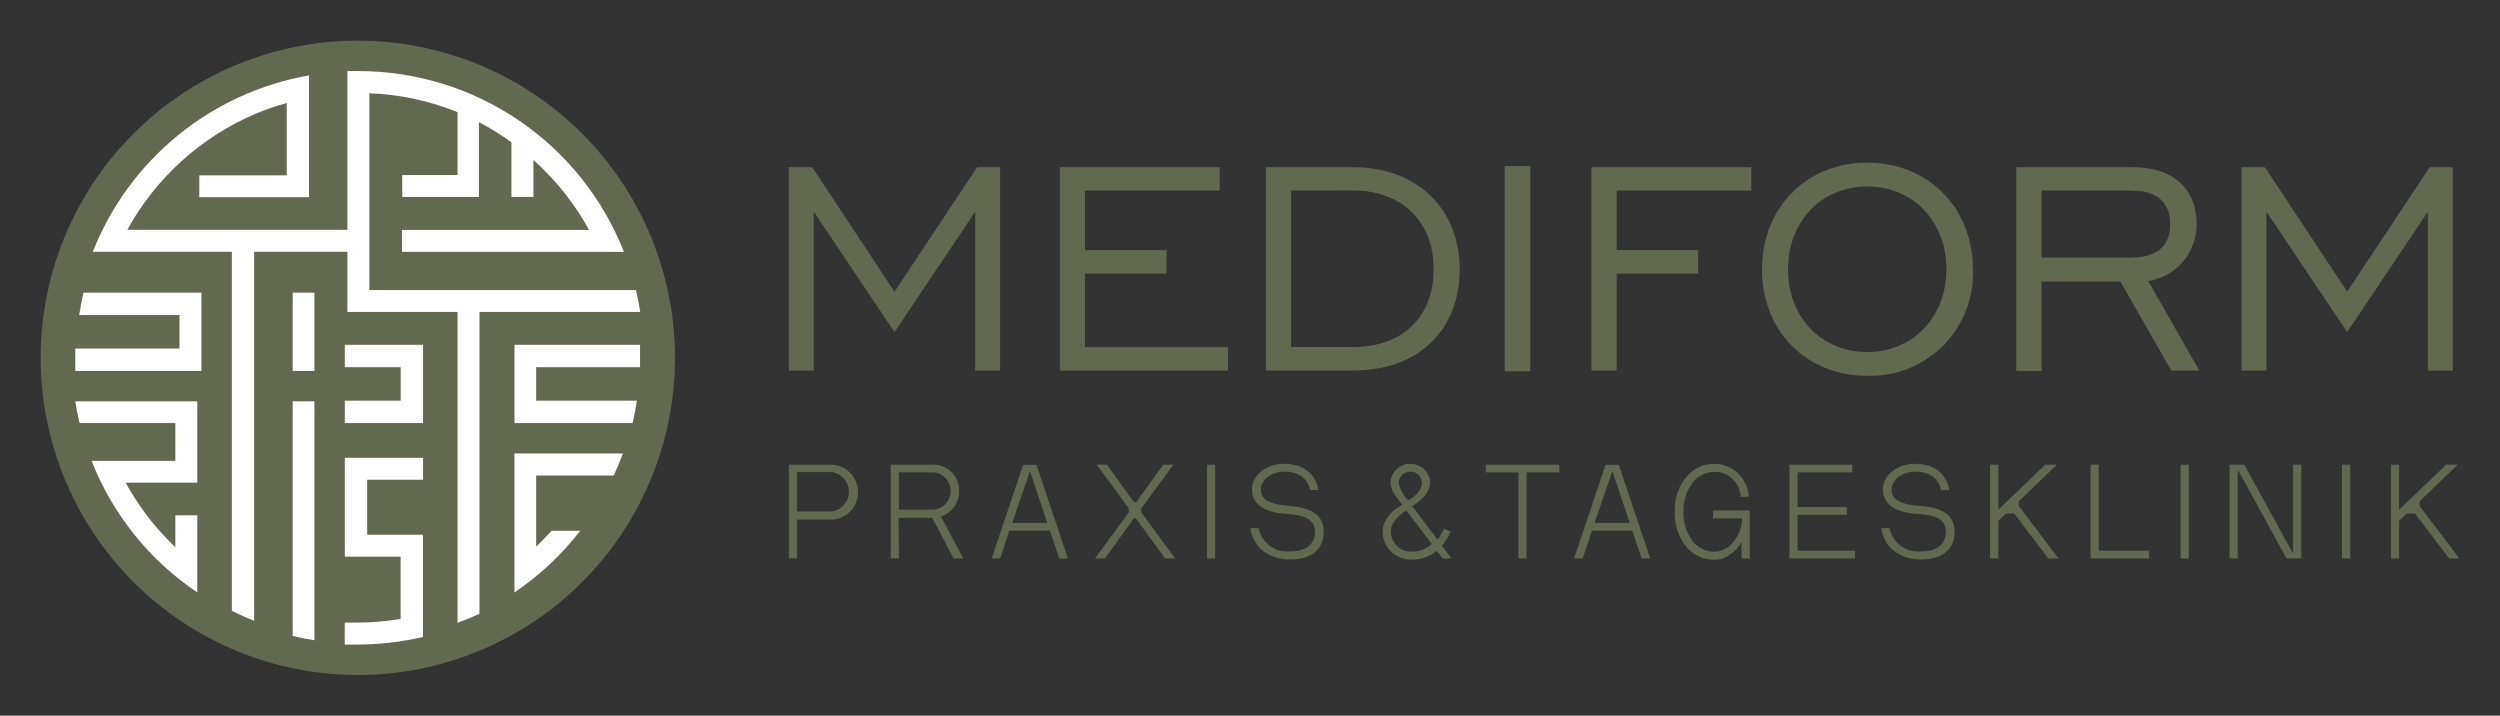 <svg id="Layer_1" data-name="Layer 1" xmlns="http://www.w3.org/2000/svg" xmlns:xlink="http://www.w3.org/1999/xlink" viewBox="0 0 307.41 88"><rect x="0" y="0" width="307.41" height="88" fill="#333333" stroke="none"/><defs><style>.cls-1,.cls-2{fill:none;}.cls-1{clip-rule:evenodd;}.cls-3{clip-path:url(#clip-path);}.cls-4{fill:#636951;}.cls-5{clip-path:url(#clip-path-2);}.cls-6{fill:#fff;}.cls-7{clip-path:url(#clip-path-3);}.cls-8{clip-path:url(#clip-path-4);}.cls-9{clip-path:url(#clip-path-5);}.cls-10{clip-path:url(#clip-path-6);}.cls-11{clip-path:url(#clip-path-7);}.cls-12{clip-path:url(#clip-path-8);}.cls-13{clip-path:url(#clip-path-9);}.cls-14{clip-path:url(#clip-path-10);}.cls-15{clip-path:url(#clip-path-11);}.cls-16{clip-path:url(#clip-path-12);}.cls-17{clip-path:url(#clip-path-13);}.cls-18{clip-path:url(#clip-path-14);}.cls-19{clip-path:url(#clip-path-15);}.cls-20{clip-path:url(#clip-path-16);}.cls-21{clip-path:url(#clip-path-17);}.cls-22{clip-path:url(#clip-path-18);}.cls-23{clip-path:url(#clip-path-19);}.cls-24{clip-path:url(#clip-path-20);}.cls-25{clip-path:url(#clip-path-21);}.cls-26{clip-path:url(#clip-path-22);}.cls-27{clip-path:url(#clip-path-23);}.cls-28{clip-path:url(#clip-path-24);}.cls-29{clip-path:url(#clip-path-25);}.cls-30{clip-path:url(#clip-path-26);}.cls-31{clip-path:url(#clip-path-27);}.cls-32{clip-path:url(#clip-path-28);}.cls-33{clip-path:url(#clip-path-29);}.cls-34{clip-path:url(#clip-path-30);}.cls-35{clip-path:url(#clip-path-31);}.cls-36{clip-path:url(#clip-path-32);}.cls-37{clip-path:url(#clip-path-33);}.cls-38{clip-path:url(#clip-path-34);}.cls-39{clip-path:url(#clip-path-35);}.cls-40{clip-path:url(#clip-path-36);}</style><clipPath id="clip-path" transform="translate(1.26 2.67)"><path class="cls-1" d="M81.74,41.33a39,39,0,1,1-39-39,39,39,0,0,1,39,39"/></clipPath><clipPath id="clip-path-2" transform="translate(1.26 2.67)"><path class="cls-1" d="M34.73,72.74v2.79c.88.21,1.77.39,2.67.53V46.68H34.73Z"/></clipPath><clipPath id="clip-path-3" transform="translate(1.26 2.67)"><rect class="cls-2" x="34.73" y="33.32" width="2.67" height="9.62"/></clipPath><clipPath id="clip-path-4" transform="translate(1.26 2.67)"><polygon class="cls-1" points="41.14 39.73 41.14 42.48 48.01 42.48 48.01 46.6 41.14 46.6 41.14 49.35 48.01 49.35 50.76 49.35 50.76 46.6 50.76 42.48 50.76 39.73 48.01 39.73 41.14 39.73"/></clipPath><clipPath id="clip-path-5" transform="translate(1.26 2.67)"><path class="cls-1" d="M66,42.48H77.44q0-.69,0-1.38c0-.46,0-.91,0-1.37H62v9.62H76.53c.21-.91.38-1.82.52-2.75H64.67V42.48Z"/></clipPath><clipPath id="clip-path-6" transform="translate(1.26 2.67)"><path class="cls-1" d="M41.14,53.62V65.78H48v7.66a33.46,33.46,0,0,1-5.5.45c-.46,0-.91,0-1.37,0v2.7c.46,0,.91,0,1.37,0a36.16,36.16,0,0,0,8.25-.94V63.08H43.89V56.32h6.87v-2.7H41.14Z"/></clipPath><clipPath id="clip-path-7" transform="translate(1.26 2.67)"><path class="cls-1" d="M23,46.68H8c.14.9.31,1.79.52,2.67H20.3V54H10A34.88,34.88,0,0,0,23,70.18V66.9h0V60.7H20.3v3.92L19.67,64a32.2,32.2,0,0,1-5.48-7.32H23V54h0Z"/></clipPath><clipPath id="clip-path-8" transform="translate(1.26 2.67)"><path class="cls-1" d="M74.74,35.69h2.73c-.14-.91-.32-1.81-.53-2.69H44.16V8.8A31.89,31.89,0,0,1,55,11.12v7.74H48.2v2.69h9.43V20.27h0V12.35a31.46,31.46,0,0,1,4,2.48v6.72h2.7V17c.45.4.88.81,1.31,1.24a32.34,32.34,0,0,1,5.53,7.36h-23v2.7H75.46A35.06,35.06,0,0,0,42.81,6.07l-1.35,0V25.59H14.39A32.54,32.54,0,0,1,30.21,11.3,31,31,0,0,1,34,10v8.89H23.25v2.69H36.74V6.6A35.11,35.11,0,0,0,10.15,28.29h17.1V72.45c.89.44,1.81.85,2.74,1.22V28.29H41.46v7.4H55V73.92c.92-.34,1.82-.71,2.7-1.12V35.69H74.74Z"/></clipPath><clipPath id="clip-path-9" transform="translate(1.26 2.67)"><path class="cls-1" d="M10.74,42.94H23.51V33.32H9c-.2.9-.38,1.82-.52,2.75H20.81v4.12H8c0,.45,0,.91,0,1.37s0,.92,0,1.38h2.7Z"/></clipPath><clipPath id="clip-path-10" transform="translate(1.26 2.67)"><path class="cls-1" d="M72.44,53.09H62V70.18a35.32,35.32,0,0,0,8.09-7.58H66.55c-.4.45-.82.89-1.24,1.32l-.64.61V55.8h9.54c.41-.88.78-1.79,1.12-2.71H72.44Z"/></clipPath><clipPath id="clip-path-11" transform="translate(1.26 2.67)"><polygon class="cls-1" points="118.89 17.89 108.73 33.2 98.62 17.89 95.74 17.89 95.74 42.89 98.8 42.89 98.8 23.36 108.73 38.16 118.66 23.36 118.66 42.89 121.72 42.89 121.72 17.89 118.89 17.89"/></clipPath><clipPath id="clip-path-12" transform="translate(1.26 2.67)"><polygon class="cls-1" points="129.06 17.89 148.72 17.89 148.72 20.77 132.16 20.77 132.16 28.09 142.18 28.09 142.18 30.97 132.16 30.97 132.16 40.02 149.74 40.02 149.74 42.89 129.06 42.89 129.06 17.89"/></clipPath><clipPath id="clip-path-13" transform="translate(1.26 2.67)"><path class="cls-1" d="M178.23,30.46c0,7.19-4.78,12.43-13.13,12.43H154.39v-25H165.1C173.22,17.89,178.23,23.22,178.23,30.46Zm-20.74-9.69V40h7.61c6.45,0,9.93-4,9.93-9.61s-3.71-9.64-9.93-9.64Z"/></clipPath><clipPath id="clip-path-14" transform="translate(1.26 2.67)"><rect class="cls-2" x="183.76" y="17.75" width="3.15" height="25.23"/></clipPath><clipPath id="clip-path-15" transform="translate(1.26 2.67)"><polygon class="cls-1" points="194.43 17.89 214.09 17.89 214.09 20.77 197.53 20.77 197.53 28.09 207.55 28.09 207.55 30.97 197.53 30.97 197.53 42.89 194.43 42.89 194.43 17.89"/></clipPath><clipPath id="clip-path-16" transform="translate(1.26 2.67)"><path class="cls-1" d="M215.4,30.46c0-7.61,5.47-13.13,12.94-13.13s13,5.52,13,13.13a12.62,12.62,0,0,1-13,13.08c-7.47,0-12.94-5.47-12.94-13.08m22.68,0c0-5.94-4.13-10.2-9.74-10.2s-9.74,4.26-9.74,10.2,4.17,10.16,9.74,10.16,9.74-4.27,9.74-10.16"/></clipPath><clipPath id="clip-path-17" transform="translate(1.26 2.67)"><path class="cls-1" d="M246.67,17.89H261c4.92,0,7.84,2.6,7.84,7a7,7,0,0,1-5.94,7l6.27,11h-3.44l-6.26-10.95h-9.69v11h-3.11ZM260.82,29c3.15,0,4.78-1.44,4.78-4.08S264,20.77,261,20.77H249.78V29Z"/></clipPath><clipPath id="clip-path-18" transform="translate(1.26 2.67)"><polygon class="cls-1" points="274.37 17.89 277.24 17.89 287.36 33.2 297.51 17.89 300.34 17.89 300.34 42.89 297.28 42.89 297.28 23.36 287.36 38.16 277.43 23.36 277.43 42.89 274.37 42.89 274.37 17.89"/></clipPath><clipPath id="clip-path-19" transform="translate(1.26 2.67)"><path class="cls-1" d="M96.75,61.22V66h-1V54.47h5.43a3.39,3.39,0,0,1,0,6.75Zm0-1H101a2.44,2.44,0,0,0,0-4.84H96.75Z"/></clipPath><clipPath id="clip-path-20" transform="translate(1.26 2.67)"><path class="cls-1" d="M109.27,66h-1V54.47h5.4a3.12,3.12,0,0,1,3,3.24,3.19,3.19,0,0,1-2.22,3.12L117.18,66H116l-2.63-5h-4.14Zm4.22-6a2.3,2.3,0,0,0,0-4.59h-4.22V60Z"/></clipPath><clipPath id="clip-path-21" transform="translate(1.26 2.67)"><path class="cls-1" d="M129,66l-1.16-3.42h-5L121.74,66h-1.06l3.87-11.52h1.63L130.05,66Zm-5.79-4.37h4.31l-2.13-6.38h0Z"/></clipPath><clipPath id="clip-path-22" transform="translate(1.26 2.67)"><polygon class="cls-1" points="139.09 59.81 139.09 60.35 143.24 66 142 66 138.44 61.08 138.16 61.08 134.61 66 133.38 66 137.53 60.35 137.53 59.81 133.6 54.47 134.84 54.47 138.2 59.11 138.43 59.11 141.78 54.47 143.03 54.47 139.09 59.81"/></clipPath><clipPath id="clip-path-23" transform="translate(1.26 2.67)"><rect class="cls-2" x="147.15" y="54.47" width="1.01" height="11.53"/></clipPath><clipPath id="clip-path-24" transform="translate(1.26 2.67)"><path class="cls-1" d="M160.92,57.59h-1.08c-.33-1.52-1.48-2.27-3.22-2.27-1.17,0-2.84.73-2.84,2.27s2,1.82,3.4,1.94c2.14.17,4.33.7,4.33,3.21,0,2.34-1.78,3.39-4.1,3.39-2.51,0-4.59-1.39-4.91-3.86h1a3.58,3.58,0,0,0,3.82,2.87c1.64,0,3.11-.58,3.11-2.45,0-1.72-1.72-2.06-3.54-2.17s-4.2-.71-4.2-3c0-1.92,2-3.16,3.87-3.16,2.27,0,3.87,1,4.32,3.26"/></clipPath><clipPath id="clip-path-25" transform="translate(1.26 2.67)"><path class="cls-1" d="M177.23,66h-1.09l-.74-.93a4.67,4.67,0,0,1-3.08,1.07,3.46,3.46,0,0,1-3.57-3.43c0-2,2.11-3.15,2.43-3.32-.25-.34-1.47-1.59-1.47-2.74a2.45,2.45,0,0,1,4.89,0c0,1.55-1.83,2.69-2.21,2.92.24.34,3.12,4.11,3.12,4.11a5.54,5.54,0,0,0,.78-1.32l.83.32a6.69,6.69,0,0,1-1.06,1.72v.07Zm-5.52-5.86h-.1c-.41.22-1.85,1.22-1.85,2.56a2.48,2.48,0,0,0,2.51,2.47,3.86,3.86,0,0,0,2.48-.89v-.11Zm.44-4.81a1.42,1.42,0,0,0-1.43,1.37,4.49,4.49,0,0,0,1.15,2.14h.1c.45-.27,1.62-1.09,1.62-2.14A1.39,1.39,0,0,0,172.15,55.32Z"/></clipPath><clipPath id="clip-path-26" transform="translate(1.26 2.67)"><polygon class="cls-1" points="190.48 55.42 186.45 55.42 186.45 66 185.44 66 185.44 55.42 181.44 55.42 181.44 54.47 190.48 54.47 190.48 55.42"/></clipPath><clipPath id="clip-path-27" transform="translate(1.26 2.67)"><path class="cls-1" d="M200.6,66l-1.15-3.42H194.5L193.35,66h-1.06l3.87-11.52h1.63L201.66,66Zm-5.78-4.37h4.31L197,55.24H197Z"/></clipPath><clipPath id="clip-path-28" transform="translate(1.26 2.67)"><path class="cls-1" d="M212.87,64a4.67,4.67,0,0,1-1.46,1.56,3.1,3.1,0,0,1-1.9.6,4.43,4.43,0,0,1-3.42-1.59,6.52,6.52,0,0,1-1.41-4.31,6.45,6.45,0,0,1,1.42-4.29,4.42,4.42,0,0,1,3.41-1.61,4.28,4.28,0,0,1,4.27,4.05h-1a3.19,3.19,0,0,0-3.24-3.06,3.38,3.38,0,0,0-2.66,1.32,5.58,5.58,0,0,0-1.13,3.57,5.68,5.68,0,0,0,1.13,3.63,3.36,3.36,0,0,0,2.66,1.3,3,3,0,0,0,2.26-1.1,4.59,4.59,0,0,0,1.16-3h-3.57V60.1h4.51V66h-1Z"/></clipPath><clipPath id="clip-path-29" transform="translate(1.26 2.67)"><polygon class="cls-1" points="226.5 55.42 219.78 55.42 219.78 59.68 225.84 59.68 225.84 60.63 219.78 60.63 219.78 65.04 226.83 65.04 226.83 66 218.78 66 218.78 54.47 226.5 54.47 226.5 55.42"/></clipPath><clipPath id="clip-path-30" transform="translate(1.26 2.67)"><path class="cls-1" d="M238.49,57.59h-1.07c-.33-1.52-1.49-2.27-3.23-2.27-1.17,0-2.84.73-2.84,2.27s2,1.82,3.41,1.94c2.13.17,4.33.7,4.33,3.21,0,2.34-1.79,3.39-4.1,3.39-2.52,0-4.6-1.39-4.91-3.86h1a3.58,3.58,0,0,0,3.82,2.87c1.64,0,3.11-.58,3.11-2.45,0-1.72-1.72-2.06-3.54-2.17s-4.2-.71-4.2-3c0-1.92,2-3.16,3.87-3.16,2.26,0,3.87,1,4.31,3.26"/></clipPath><clipPath id="clip-path-31" transform="translate(1.26 2.67)"><polygon class="cls-1" points="246.42 60.48 245.4 60.48 244.46 61.38 244.46 66 243.45 66 243.45 54.47 244.46 54.47 244.46 60.01 250.24 54.47 251.66 54.47 246.97 58.98 246.97 59.53 251.86 66 250.6 66 246.42 60.48"/></clipPath><clipPath id="clip-path-32" transform="translate(1.26 2.67)"><polygon class="cls-1" points="256.81 65.04 263.01 65.04 263.01 66 255.8 66 255.8 54.47 256.81 54.47 256.81 65.04"/></clipPath><clipPath id="clip-path-33" transform="translate(1.26 2.67)"><rect class="cls-2" x="266.87" y="54.47" width="1.01" height="11.53"/></clipPath><clipPath id="clip-path-34" transform="translate(1.26 2.67)"><polygon class="cls-1" points="281.72 54.47 281.72 65.99 279.9 65.99 273.97 55.19 273.9 55.19 273.9 65.99 272.89 65.99 272.89 54.47 274.71 54.47 280.63 65.28 280.71 65.28 280.71 54.47 281.72 54.47"/></clipPath><clipPath id="clip-path-35" transform="translate(1.26 2.67)"><rect class="cls-2" x="286.72" y="54.47" width="1.01" height="11.53"/></clipPath><clipPath id="clip-path-36" transform="translate(1.26 2.67)"><polygon class="cls-1" points="295.71 60.48 294.68 60.48 293.74 61.38 293.74 66 292.73 66 292.73 54.47 293.74 54.47 293.74 60.01 299.53 54.47 300.95 54.47 296.25 58.98 296.25 59.53 301.15 66 299.89 66 295.71 60.48"/></clipPath></defs><g class="cls-3"><rect class="cls-4" width="88" height="88"/></g><g class="cls-5"><rect class="cls-6" x="30.99" y="44.34" width="12.67" height="39.38"/></g><g class="cls-7"><rect class="cls-6" x="30.99" y="30.99" width="12.67" height="19.62"/></g><g class="cls-8"><rect class="cls-6" x="37.4" y="37.4" width="19.62" height="19.62"/></g><g class="cls-9"><rect class="cls-6" x="58.23" y="37.4" width="25.49" height="19.62"/></g><g class="cls-10"><rect class="cls-6" x="37.4" y="51.29" width="19.62" height="32.97"/></g><g class="cls-11"><rect class="cls-6" x="4.27" y="44.34" width="24.96" height="33.51"/></g><g class="cls-12"><rect class="cls-6" x="6.41" y="3.74" width="77.32" height="77.85"/></g><g class="cls-13"><rect class="cls-6" x="4.27" y="30.99" width="25.49" height="19.62"/></g><g class="cls-14"><rect class="cls-6" x="58.23" y="50.75" width="23.36" height="27.1"/></g><g class="cls-15"><rect class="cls-4" x="92" y="15.56" width="35.97" height="35"/></g><g class="cls-16"><rect class="cls-4" x="125.31" y="15.56" width="30.69" height="35"/></g><g class="cls-17"><rect class="cls-4" x="150.65" y="15.56" width="33.84" height="35"/></g><g class="cls-18"><rect class="cls-4" x="180.01" y="15.42" width="13.15" height="35.23"/></g><g class="cls-19"><rect class="cls-4" x="190.69" y="15.56" width="29.67" height="35"/></g><g class="cls-20"><rect class="cls-4" x="211.66" y="15" width="35.93" height="36.21"/></g><g class="cls-21"><rect class="cls-4" x="242.93" y="15.56" width="32.5" height="35"/></g><g class="cls-22"><rect class="cls-4" x="270.63" y="15.56" width="35.97" height="35"/></g><g class="cls-23"><rect class="cls-4" x="92" y="52.13" width="18.47" height="21.53"/></g><g class="cls-24"><rect class="cls-4" x="104.52" y="52.13" width="18.91" height="21.53"/></g><g class="cls-25"><rect class="cls-4" x="116.94" y="52.13" width="19.38" height="21.53"/></g><g class="cls-26"><rect class="cls-4" x="129.64" y="52.13" width="19.86" height="21.53"/></g><g class="cls-27"><rect class="cls-4" x="143.41" y="52.13" width="11.01" height="21.53"/></g><g class="cls-28"><rect class="cls-4" x="148.76" y="52" width="19.01" height="21.79"/></g><g class="cls-29"><rect class="cls-4" x="165.01" y="52" width="18.48" height="21.79"/></g><g class="cls-30"><rect class="cls-4" x="177.7" y="52.13" width="19.04" height="21.53"/></g><g class="cls-31"><rect class="cls-4" x="188.55" y="52.13" width="19.38" height="21.53"/></g><g class="cls-32"><rect class="cls-4" x="200.94" y="52" width="19.2" height="21.79"/></g><g class="cls-33"><rect class="cls-4" x="215.03" y="52.13" width="18.05" height="21.53"/></g><g class="cls-34"><rect class="cls-4" x="226.34" y="52" width="19.01" height="21.79"/></g><g class="cls-35"><rect class="cls-4" x="239.7" y="52.13" width="18.41" height="21.53"/></g><g class="cls-36"><rect class="cls-4" x="252.06" y="52.13" width="17.21" height="21.53"/></g><g class="cls-37"><rect class="cls-4" x="263.13" y="52.13" width="11.01" height="21.53"/></g><g class="cls-38"><rect class="cls-4" x="269.15" y="52.13" width="18.83" height="21.53"/></g><g class="cls-39"><rect class="cls-4" x="282.98" y="52.13" width="11.01" height="21.53"/></g><g class="cls-40"><rect class="cls-4" x="288.99" y="52.13" width="18.41" height="21.53"/></g></svg>